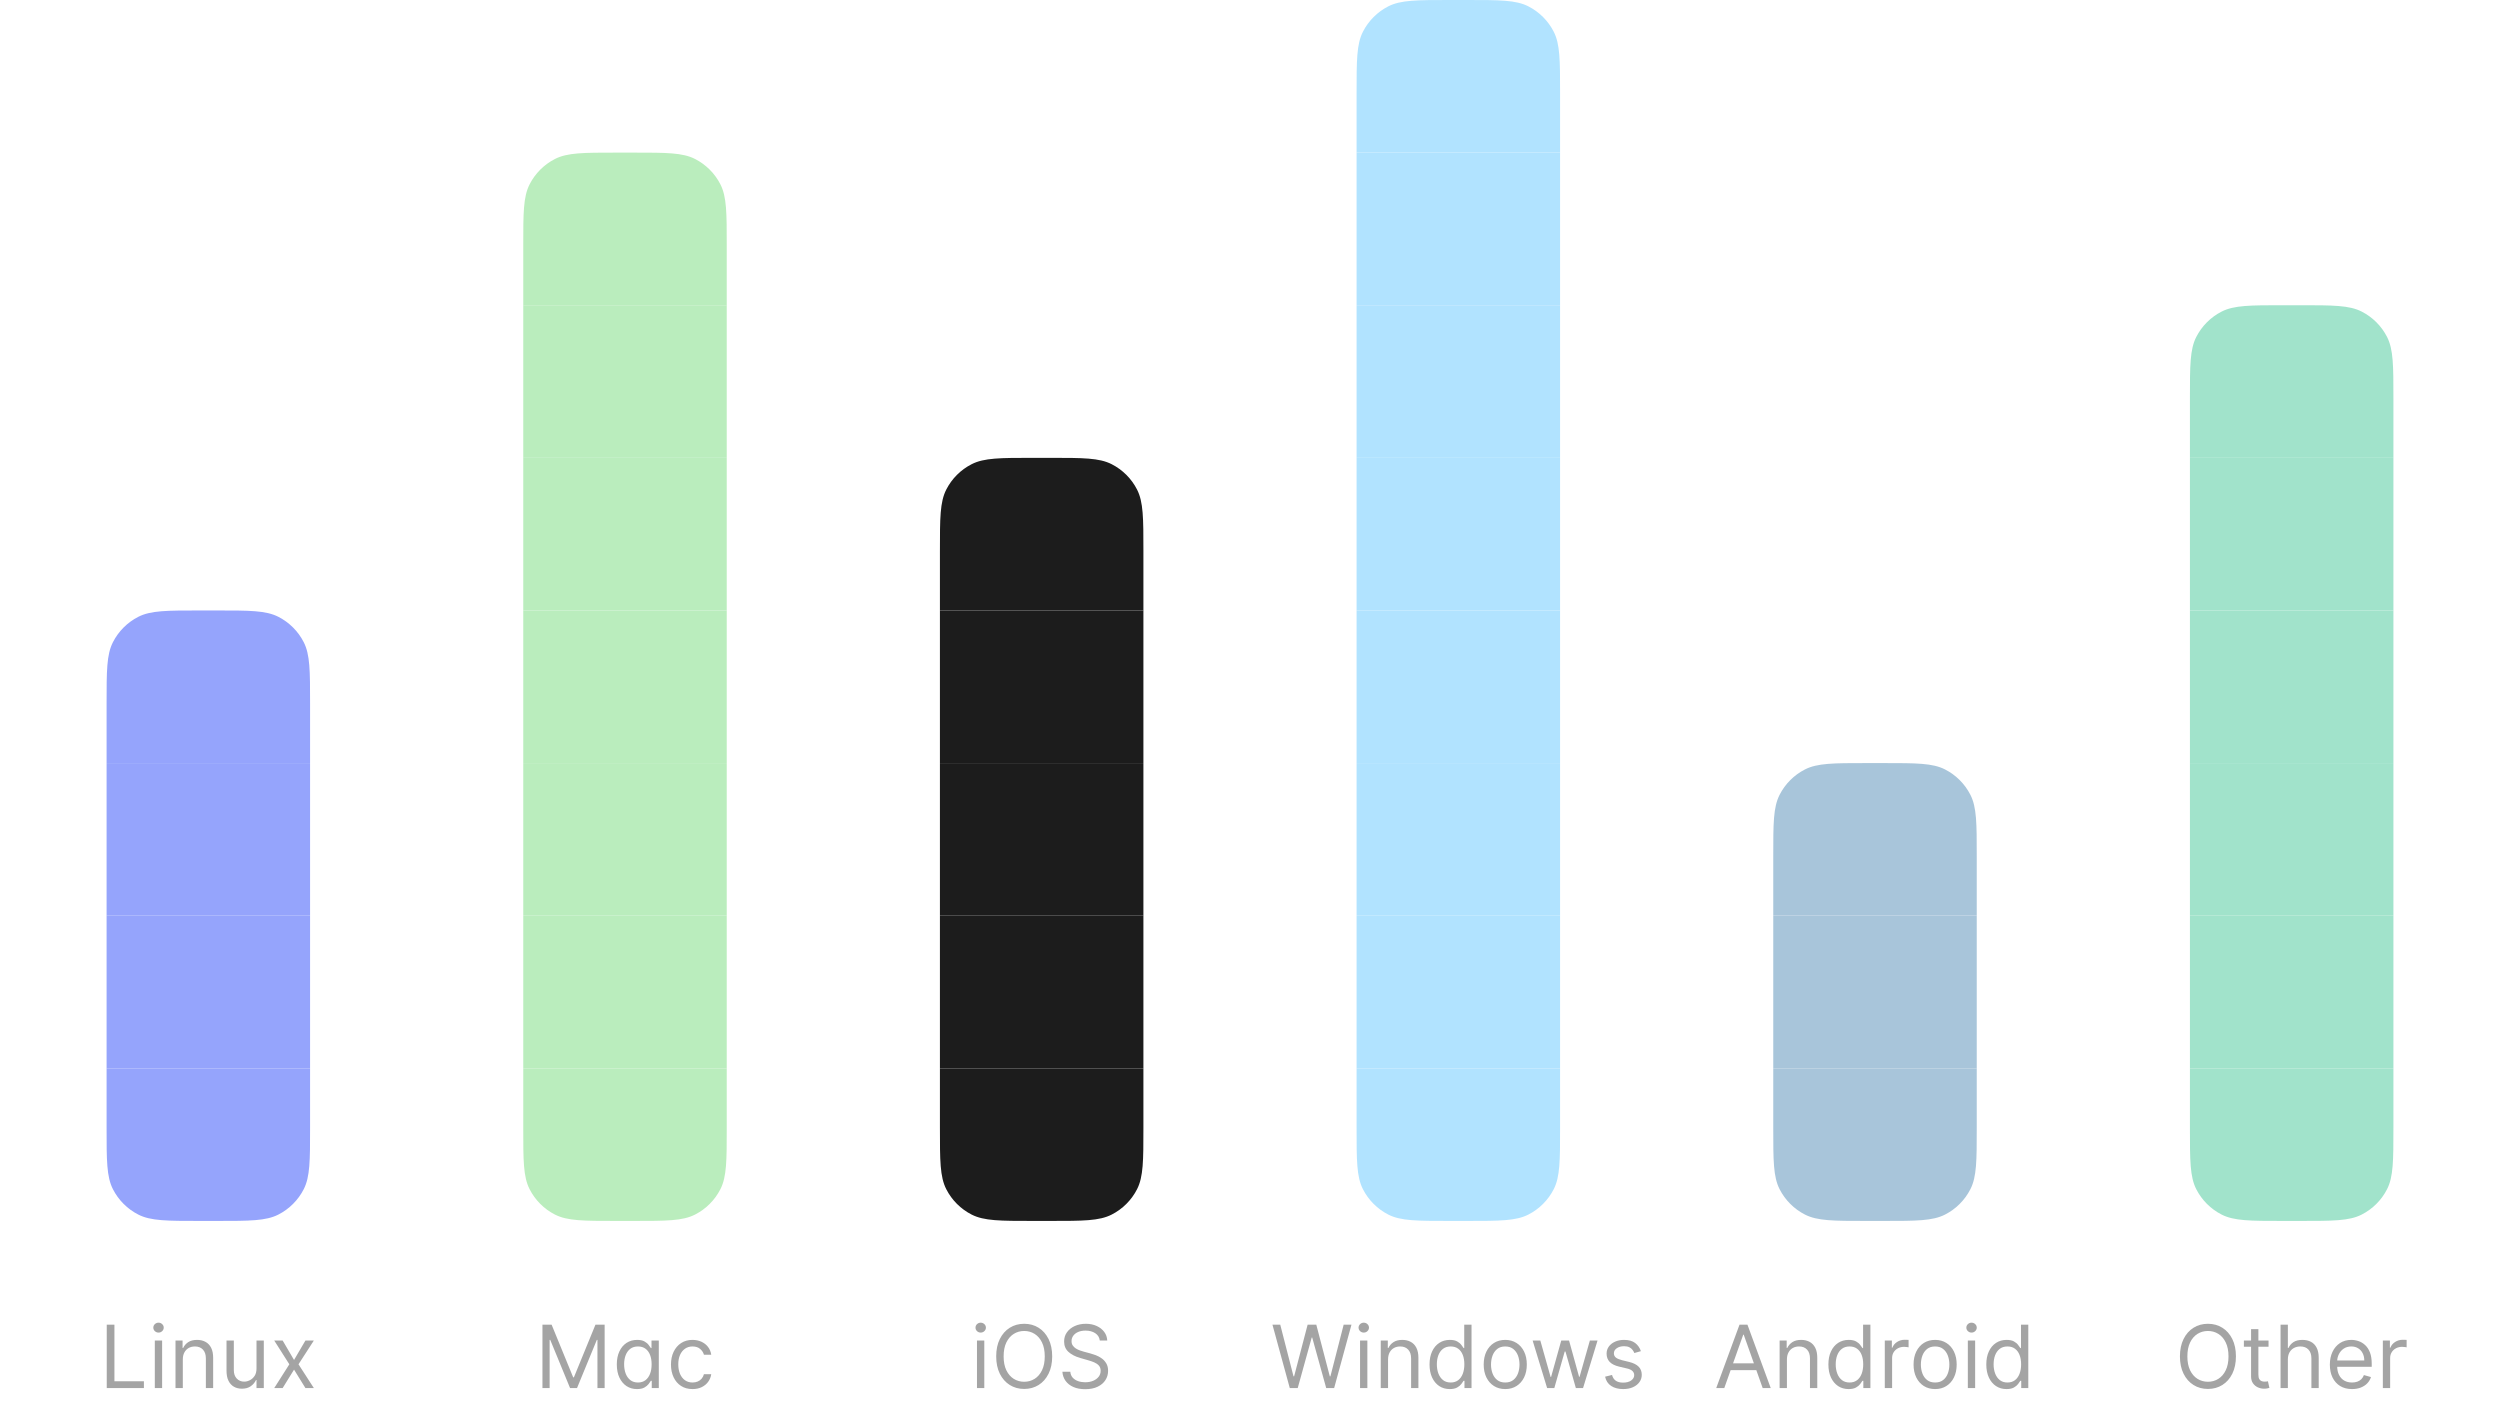<svg width="344" height="196" viewBox="0 0 344 196" fill="none" xmlns="http://www.w3.org/2000/svg">
<path d="M14.688 191V182.273H15.745V190.062H19.802V191H14.688ZM21.302 191V184.455H22.308V191H21.302ZM21.813 183.364C21.617 183.364 21.448 183.297 21.306 183.163C21.167 183.03 21.097 182.869 21.097 182.682C21.097 182.494 21.167 182.334 21.306 182.2C21.448 182.067 21.617 182 21.813 182C22.009 182 22.177 182.067 22.316 182.2C22.458 182.334 22.529 182.494 22.529 182.682C22.529 182.869 22.458 183.03 22.316 183.163C22.177 183.297 22.009 183.364 21.813 183.364ZM25.155 187.062V191H24.15V184.455H25.121V185.477H25.206C25.36 185.145 25.593 184.878 25.905 184.676C26.218 184.472 26.621 184.369 27.116 184.369C27.559 184.369 27.947 184.46 28.279 184.642C28.611 184.821 28.87 185.094 29.055 185.46C29.239 185.824 29.331 186.284 29.331 186.841V191H28.326V186.909C28.326 186.395 28.192 185.994 27.925 185.707C27.658 185.418 27.292 185.273 26.826 185.273C26.505 185.273 26.218 185.342 25.965 185.482C25.715 185.621 25.517 185.824 25.373 186.091C25.228 186.358 25.155 186.682 25.155 187.062ZM35.294 188.324V184.455H36.3V191H35.294V189.892H35.226C35.073 190.224 34.834 190.507 34.51 190.74C34.186 190.97 33.777 191.085 33.283 191.085C32.874 191.085 32.51 190.996 32.192 190.817C31.874 190.635 31.624 190.362 31.442 189.999C31.26 189.632 31.169 189.17 31.169 188.614V184.455H32.175V188.545C32.175 189.023 32.308 189.403 32.575 189.688C32.845 189.972 33.189 190.114 33.607 190.114C33.857 190.114 34.111 190.05 34.369 189.922C34.631 189.794 34.849 189.598 35.026 189.334C35.205 189.07 35.294 188.733 35.294 188.324ZM38.892 184.455L40.46 187.131L42.028 184.455H43.187L41.074 187.727L43.187 191H42.028L40.46 188.46L38.892 191H37.733L39.812 187.727L37.733 184.455H38.892Z" fill="#1C1C1C" fill-opacity="0.4"/>
<path d="M74.641 182.273H75.902L78.868 189.517H78.97L81.936 182.273H83.198V191H82.209V184.369H82.124L79.397 191H78.442L75.715 184.369H75.629V191H74.641V182.273ZM87.652 191.136C87.106 191.136 86.625 190.999 86.207 190.723C85.79 190.445 85.463 190.053 85.227 189.547C84.991 189.038 84.873 188.438 84.873 187.744C84.873 187.057 84.991 186.46 85.227 185.955C85.463 185.449 85.791 185.058 86.212 184.783C86.632 184.507 87.118 184.369 87.669 184.369C88.095 184.369 88.432 184.44 88.679 184.582C88.929 184.722 89.119 184.881 89.25 185.06C89.383 185.236 89.487 185.381 89.561 185.494H89.646V184.455H90.652V191H89.68V189.994H89.561C89.487 190.114 89.382 190.264 89.246 190.446C89.109 190.625 88.915 190.786 88.662 190.928C88.409 191.067 88.072 191.136 87.652 191.136ZM87.788 190.233C88.192 190.233 88.532 190.128 88.811 189.918C89.089 189.705 89.301 189.411 89.446 189.036C89.591 188.658 89.663 188.222 89.663 187.727C89.663 187.239 89.592 186.811 89.45 186.445C89.308 186.075 89.098 185.788 88.819 185.584C88.541 185.376 88.197 185.273 87.788 185.273C87.362 185.273 87.007 185.382 86.723 185.601C86.442 185.817 86.23 186.111 86.088 186.483C85.949 186.852 85.879 187.267 85.879 187.727C85.879 188.193 85.95 188.616 86.092 188.997C86.237 189.375 86.45 189.676 86.731 189.901C87.015 190.122 87.368 190.233 87.788 190.233ZM95.292 191.136C94.679 191.136 94.15 190.991 93.707 190.702C93.264 190.412 92.923 190.013 92.684 189.504C92.446 188.996 92.326 188.415 92.326 187.761C92.326 187.097 92.449 186.51 92.693 186.001C92.94 185.49 93.284 185.091 93.724 184.804C94.167 184.514 94.684 184.369 95.275 184.369C95.736 184.369 96.15 184.455 96.52 184.625C96.889 184.795 97.192 185.034 97.427 185.341C97.663 185.648 97.809 186.006 97.866 186.415H96.861C96.784 186.116 96.614 185.852 96.349 185.622C96.088 185.389 95.736 185.273 95.292 185.273C94.9 185.273 94.557 185.375 94.261 185.58C93.969 185.781 93.74 186.067 93.575 186.436C93.413 186.803 93.332 187.233 93.332 187.727C93.332 188.233 93.412 188.673 93.571 189.048C93.733 189.423 93.96 189.714 94.253 189.922C94.548 190.129 94.895 190.233 95.292 190.233C95.554 190.233 95.791 190.188 96.004 190.097C96.217 190.006 96.397 189.875 96.545 189.705C96.693 189.534 96.798 189.33 96.861 189.091H97.866C97.809 189.477 97.669 189.825 97.444 190.135C97.223 190.442 96.929 190.686 96.562 190.868C96.199 191.047 95.775 191.136 95.292 191.136Z" fill="#1C1C1C" fill-opacity="0.4"/>
<path d="M134.433 191V184.455H135.439V191H134.433ZM134.945 183.364C134.749 183.364 134.58 183.297 134.438 183.163C134.299 183.03 134.229 182.869 134.229 182.682C134.229 182.494 134.299 182.334 134.438 182.2C134.58 182.067 134.749 182 134.945 182C135.141 182 135.308 182.067 135.448 182.2C135.59 182.334 135.661 182.494 135.661 182.682C135.661 182.869 135.59 183.03 135.448 183.163C135.308 183.297 135.141 183.364 134.945 183.364ZM144.781 186.636C144.781 187.557 144.615 188.352 144.283 189.023C143.95 189.693 143.494 190.21 142.915 190.574C142.335 190.938 141.673 191.119 140.929 191.119C140.185 191.119 139.523 190.938 138.943 190.574C138.364 190.21 137.908 189.693 137.575 189.023C137.243 188.352 137.077 187.557 137.077 186.636C137.077 185.716 137.243 184.92 137.575 184.25C137.908 183.58 138.364 183.062 138.943 182.699C139.523 182.335 140.185 182.153 140.929 182.153C141.673 182.153 142.335 182.335 142.915 182.699C143.494 183.062 143.95 183.58 144.283 184.25C144.615 184.92 144.781 185.716 144.781 186.636ZM143.758 186.636C143.758 185.881 143.632 185.243 143.379 184.723C143.129 184.203 142.79 183.81 142.361 183.543C141.935 183.276 141.457 183.142 140.929 183.142C140.4 183.142 139.922 183.276 139.493 183.543C139.067 183.81 138.727 184.203 138.474 184.723C138.224 185.243 138.099 185.881 138.099 186.636C138.099 187.392 138.224 188.03 138.474 188.55C138.727 189.07 139.067 189.463 139.493 189.73C139.922 189.997 140.4 190.131 140.929 190.131C141.457 190.131 141.935 189.997 142.361 189.73C142.79 189.463 143.129 189.07 143.379 188.55C143.632 188.03 143.758 187.392 143.758 186.636ZM151.331 184.455C151.28 184.023 151.072 183.688 150.709 183.449C150.345 183.21 149.899 183.091 149.371 183.091C148.984 183.091 148.646 183.153 148.356 183.278C148.069 183.403 147.845 183.575 147.683 183.794C147.524 184.013 147.444 184.261 147.444 184.54C147.444 184.773 147.5 184.973 147.611 185.141C147.724 185.305 147.869 185.443 148.045 185.554C148.221 185.662 148.406 185.751 148.599 185.822C148.792 185.891 148.97 185.946 149.132 185.989L150.018 186.227C150.246 186.287 150.498 186.369 150.777 186.474C151.058 186.58 151.327 186.723 151.582 186.905C151.841 187.084 152.054 187.314 152.221 187.595C152.389 187.876 152.473 188.222 152.473 188.631C152.473 189.102 152.349 189.528 152.102 189.909C151.858 190.29 151.5 190.592 151.028 190.817C150.56 191.041 149.99 191.153 149.319 191.153C148.694 191.153 148.153 191.053 147.696 190.851C147.241 190.649 146.883 190.368 146.622 190.007C146.364 189.646 146.217 189.227 146.183 188.75H147.274C147.302 189.08 147.413 189.352 147.606 189.568C147.802 189.781 148.05 189.94 148.348 190.045C148.649 190.148 148.973 190.199 149.319 190.199C149.723 190.199 150.085 190.134 150.406 190.003C150.727 189.869 150.981 189.685 151.169 189.449C151.356 189.21 151.45 188.932 151.45 188.614C151.45 188.324 151.369 188.088 151.207 187.906C151.045 187.724 150.832 187.577 150.568 187.463C150.304 187.349 150.018 187.25 149.712 187.165L148.638 186.858C147.956 186.662 147.416 186.382 147.018 186.018C146.621 185.655 146.422 185.179 146.422 184.591C146.422 184.102 146.554 183.676 146.818 183.312C147.085 182.946 147.443 182.662 147.892 182.46C148.344 182.256 148.848 182.153 149.405 182.153C149.967 182.153 150.467 182.254 150.905 182.456C151.342 182.655 151.689 182.928 151.944 183.274C152.203 183.621 152.339 184.014 152.354 184.455H151.331Z" fill="#1C1C1C" fill-opacity="0.4"/>
<path d="M177.475 191L175.088 182.273H176.162L177.986 189.381H178.071L179.929 182.273H181.122L182.98 189.381H183.066L184.889 182.273H185.963L183.577 191H182.486L180.56 184.045H180.492L178.566 191H177.475ZM187.144 191V184.455H188.149V191H187.144ZM187.655 183.364C187.459 183.364 187.29 183.297 187.148 183.163C187.009 183.03 186.939 182.869 186.939 182.682C186.939 182.494 187.009 182.334 187.148 182.2C187.29 182.067 187.459 182 187.655 182C187.851 182 188.019 182.067 188.158 182.2C188.3 182.334 188.371 182.494 188.371 182.682C188.371 182.869 188.3 183.03 188.158 183.163C188.019 183.297 187.851 183.364 187.655 183.364ZM190.997 187.062V191H189.991V184.455H190.963V185.477H191.048C191.202 185.145 191.435 184.878 191.747 184.676C192.06 184.472 192.463 184.369 192.957 184.369C193.401 184.369 193.788 184.46 194.121 184.642C194.453 184.821 194.712 185.094 194.896 185.46C195.081 185.824 195.173 186.284 195.173 186.841V191H194.168V186.909C194.168 186.395 194.034 185.994 193.767 185.707C193.5 185.418 193.133 185.273 192.668 185.273C192.347 185.273 192.06 185.342 191.807 185.482C191.557 185.621 191.359 185.824 191.214 186.091C191.07 186.358 190.997 186.682 190.997 187.062ZM199.483 191.136C198.937 191.136 198.456 190.999 198.038 190.723C197.62 190.445 197.294 190.053 197.058 189.547C196.822 189.038 196.704 188.438 196.704 187.744C196.704 187.057 196.822 186.46 197.058 185.955C197.294 185.449 197.622 185.058 198.042 184.783C198.463 184.507 198.948 184.369 199.5 184.369C199.926 184.369 200.262 184.44 200.51 184.582C200.76 184.722 200.95 184.881 201.081 185.06C201.214 185.236 201.318 185.381 201.392 185.494H201.477V182.273H202.483V191H201.511V189.994H201.392C201.318 190.114 201.213 190.264 201.076 190.446C200.94 190.625 200.745 190.786 200.492 190.928C200.24 191.067 199.903 191.136 199.483 191.136ZM199.619 190.233C200.022 190.233 200.363 190.128 200.642 189.918C200.92 189.705 201.132 189.411 201.277 189.036C201.421 188.658 201.494 188.222 201.494 187.727C201.494 187.239 201.423 186.811 201.281 186.445C201.139 186.075 200.929 185.788 200.65 185.584C200.372 185.376 200.028 185.273 199.619 185.273C199.193 185.273 198.838 185.382 198.554 185.601C198.272 185.817 198.061 186.111 197.919 186.483C197.779 186.852 197.71 187.267 197.71 187.727C197.71 188.193 197.781 188.616 197.923 188.997C198.068 189.375 198.281 189.676 198.562 189.901C198.846 190.122 199.198 190.233 199.619 190.233ZM207.123 191.136C206.532 191.136 206.014 190.996 205.568 190.714C205.125 190.433 204.778 190.04 204.528 189.534C204.281 189.028 204.157 188.437 204.157 187.761C204.157 187.08 204.281 186.484 204.528 185.976C204.778 185.467 205.125 185.072 205.568 184.791C206.014 184.51 206.532 184.369 207.123 184.369C207.714 184.369 208.231 184.51 208.674 184.791C209.12 185.072 209.467 185.467 209.714 185.976C209.964 186.484 210.089 187.08 210.089 187.761C210.089 188.437 209.964 189.028 209.714 189.534C209.467 190.04 209.12 190.433 208.674 190.714C208.231 190.996 207.714 191.136 207.123 191.136ZM207.123 190.233C207.572 190.233 207.941 190.118 208.231 189.888C208.521 189.658 208.735 189.355 208.875 188.98C209.014 188.605 209.083 188.199 209.083 187.761C209.083 187.324 209.014 186.916 208.875 186.538C208.735 186.161 208.521 185.855 208.231 185.622C207.941 185.389 207.572 185.273 207.123 185.273C206.674 185.273 206.305 185.389 206.015 185.622C205.725 185.855 205.511 186.161 205.372 186.538C205.233 186.916 205.163 187.324 205.163 187.761C205.163 188.199 205.233 188.605 205.372 188.98C205.511 189.355 205.725 189.658 206.015 189.888C206.305 190.118 206.674 190.233 207.123 190.233ZM212.885 191L210.89 184.455H211.947L213.362 189.466H213.43L214.828 184.455H215.902L217.282 189.449H217.35L218.765 184.455H219.822L217.828 191H216.839L215.407 185.972H215.305L213.873 191H212.885ZM225.788 185.92L224.885 186.176C224.828 186.026 224.744 185.879 224.633 185.737C224.525 185.592 224.377 185.473 224.19 185.379C224.002 185.286 223.762 185.239 223.47 185.239C223.069 185.239 222.735 185.331 222.468 185.516C222.204 185.697 222.072 185.929 222.072 186.21C222.072 186.46 222.163 186.658 222.345 186.803C222.527 186.947 222.811 187.068 223.197 187.165L224.169 187.403C224.754 187.545 225.19 187.763 225.477 188.055C225.764 188.345 225.907 188.719 225.907 189.176C225.907 189.551 225.799 189.886 225.583 190.182C225.37 190.477 225.072 190.71 224.689 190.881C224.305 191.051 223.859 191.136 223.35 191.136C222.683 191.136 222.13 190.991 221.693 190.702C221.255 190.412 220.978 189.989 220.862 189.432L221.816 189.193C221.907 189.545 222.079 189.81 222.332 189.986C222.588 190.162 222.921 190.25 223.333 190.25C223.802 190.25 224.174 190.151 224.45 189.952C224.728 189.75 224.867 189.509 224.867 189.227C224.867 189 224.788 188.81 224.629 188.656C224.47 188.5 224.225 188.384 223.896 188.307L222.805 188.051C222.206 187.909 221.765 187.689 221.484 187.391C221.206 187.089 221.066 186.713 221.066 186.261C221.066 185.892 221.17 185.565 221.377 185.281C221.588 184.997 221.873 184.774 222.234 184.612C222.598 184.45 223.01 184.369 223.47 184.369C224.117 184.369 224.626 184.511 224.995 184.795C225.367 185.08 225.632 185.455 225.788 185.92Z" fill="#1C1C1C" fill-opacity="0.4"/>
<path d="M237.26 191H236.153L239.357 182.273H240.448L243.653 191H242.545L239.937 183.653H239.868L237.26 191ZM237.67 187.591H242.135V188.528H237.67V187.591ZM245.881 187.062V191H244.876V184.455H245.847V185.477H245.932C246.086 185.145 246.319 184.878 246.631 184.676C246.944 184.472 247.347 184.369 247.841 184.369C248.285 184.369 248.672 184.46 249.005 184.642C249.337 184.821 249.596 185.094 249.78 185.46C249.965 185.824 250.057 186.284 250.057 186.841V191H249.052V186.909C249.052 186.395 248.918 185.994 248.651 185.707C248.384 185.418 248.018 185.273 247.552 185.273C247.231 185.273 246.944 185.342 246.691 185.482C246.441 185.621 246.243 185.824 246.099 186.091C245.954 186.358 245.881 186.682 245.881 187.062ZM254.367 191.136C253.821 191.136 253.34 190.999 252.922 190.723C252.504 190.445 252.178 190.053 251.942 189.547C251.706 189.038 251.588 188.438 251.588 187.744C251.588 187.057 251.706 186.46 251.942 185.955C252.178 185.449 252.506 185.058 252.926 184.783C253.347 184.507 253.833 184.369 254.384 184.369C254.81 184.369 255.146 184.44 255.394 184.582C255.644 184.722 255.834 184.881 255.965 185.06C256.098 185.236 256.202 185.381 256.276 185.494H256.361V182.273H257.367V191H256.395V189.994H256.276C256.202 190.114 256.097 190.264 255.96 190.446C255.824 190.625 255.629 190.786 255.377 190.928C255.124 191.067 254.787 191.136 254.367 191.136ZM254.503 190.233C254.906 190.233 255.247 190.128 255.526 189.918C255.804 189.705 256.016 189.411 256.161 189.036C256.306 188.658 256.378 188.222 256.378 187.727C256.378 187.239 256.307 186.811 256.165 186.445C256.023 186.075 255.813 185.788 255.534 185.584C255.256 185.376 254.912 185.273 254.503 185.273C254.077 185.273 253.722 185.382 253.438 185.601C253.156 185.817 252.945 186.111 252.803 186.483C252.664 186.852 252.594 187.267 252.594 187.727C252.594 188.193 252.665 188.616 252.807 188.997C252.952 189.375 253.165 189.676 253.446 189.901C253.73 190.122 254.083 190.233 254.503 190.233ZM259.348 191V184.455H260.32V185.443H260.388C260.507 185.119 260.723 184.857 261.036 184.655C261.348 184.453 261.7 184.352 262.092 184.352C262.166 184.352 262.259 184.354 262.369 184.357C262.48 184.359 262.564 184.364 262.621 184.369V185.392C262.587 185.384 262.509 185.371 262.387 185.354C262.267 185.334 262.141 185.324 262.007 185.324C261.689 185.324 261.405 185.391 261.155 185.524C260.908 185.655 260.712 185.837 260.567 186.07C260.425 186.3 260.354 186.562 260.354 186.858V191H259.348ZM266.273 191.136C265.682 191.136 265.164 190.996 264.717 190.714C264.274 190.433 263.928 190.04 263.678 189.534C263.431 189.028 263.307 188.437 263.307 187.761C263.307 187.08 263.431 186.484 263.678 185.976C263.928 185.467 264.274 185.072 264.717 184.791C265.164 184.51 265.682 184.369 266.273 184.369C266.864 184.369 267.381 184.51 267.824 184.791C268.27 185.072 268.617 185.467 268.864 185.976C269.114 186.484 269.239 187.08 269.239 187.761C269.239 188.437 269.114 189.028 268.864 189.534C268.617 190.04 268.27 190.433 267.824 190.714C267.381 190.996 266.864 191.136 266.273 191.136ZM266.273 190.233C266.722 190.233 267.091 190.118 267.381 189.888C267.671 189.658 267.885 189.355 268.024 188.98C268.164 188.605 268.233 188.199 268.233 187.761C268.233 187.324 268.164 186.916 268.024 186.538C267.885 186.161 267.671 185.855 267.381 185.622C267.091 185.389 266.722 185.273 266.273 185.273C265.824 185.273 265.455 185.389 265.165 185.622C264.875 185.855 264.661 186.161 264.521 186.538C264.382 186.916 264.313 187.324 264.313 187.761C264.313 188.199 264.382 188.605 264.521 188.98C264.661 189.355 264.875 189.658 265.165 189.888C265.455 190.118 265.824 190.233 266.273 190.233ZM270.774 191V184.455H271.78V191H270.774ZM271.285 183.364C271.089 183.364 270.92 183.297 270.778 183.163C270.639 183.03 270.569 182.869 270.569 182.682C270.569 182.494 270.639 182.334 270.778 182.2C270.92 182.067 271.089 182 271.285 182C271.481 182 271.649 182.067 271.788 182.2C271.93 182.334 272.001 182.494 272.001 182.682C272.001 182.869 271.93 183.03 271.788 183.163C271.649 183.297 271.481 183.364 271.285 183.364ZM276.093 191.136C275.548 191.136 275.066 190.999 274.649 190.723C274.231 190.445 273.904 190.053 273.668 189.547C273.433 189.038 273.315 188.438 273.315 187.744C273.315 187.057 273.433 186.46 273.668 185.955C273.904 185.449 274.232 185.058 274.653 184.783C275.073 184.507 275.559 184.369 276.11 184.369C276.536 184.369 276.873 184.44 277.12 184.582C277.37 184.722 277.561 184.881 277.691 185.06C277.825 185.236 277.928 185.381 278.002 185.494H278.088V182.273H279.093V191H278.122V189.994H278.002C277.928 190.114 277.823 190.264 277.687 190.446C277.551 190.625 277.356 190.786 277.103 190.928C276.85 191.067 276.514 191.136 276.093 191.136ZM276.23 190.233C276.633 190.233 276.974 190.128 277.252 189.918C277.531 189.705 277.742 189.411 277.887 189.036C278.032 188.658 278.105 188.222 278.105 187.727C278.105 187.239 278.034 186.811 277.891 186.445C277.749 186.075 277.539 185.788 277.261 185.584C276.982 185.376 276.639 185.273 276.23 185.273C275.803 185.273 275.448 185.382 275.164 185.601C274.883 185.817 274.671 186.111 274.529 186.483C274.39 186.852 274.32 187.267 274.32 187.727C274.32 188.193 274.391 188.616 274.534 188.997C274.678 189.375 274.891 189.676 275.173 189.901C275.457 190.122 275.809 190.233 276.23 190.233Z" fill="#1C1C1C" fill-opacity="0.4"/>
<path d="M307.664 186.636C307.664 187.557 307.498 188.352 307.165 189.023C306.833 189.693 306.377 190.21 305.797 190.574C305.218 190.938 304.556 191.119 303.812 191.119C303.067 191.119 302.405 190.938 301.826 190.574C301.246 190.21 300.79 189.693 300.458 189.023C300.126 188.352 299.959 187.557 299.959 186.636C299.959 185.716 300.126 184.92 300.458 184.25C300.79 183.58 301.246 183.062 301.826 182.699C302.405 182.335 303.067 182.153 303.812 182.153C304.556 182.153 305.218 182.335 305.797 182.699C306.377 183.062 306.833 183.58 307.165 184.25C307.498 184.92 307.664 185.716 307.664 186.636ZM306.641 186.636C306.641 185.881 306.515 185.243 306.262 184.723C306.012 184.203 305.672 183.81 305.243 183.543C304.817 183.276 304.34 183.142 303.812 183.142C303.283 183.142 302.805 183.276 302.376 183.543C301.949 183.81 301.61 184.203 301.357 184.723C301.107 185.243 300.982 185.881 300.982 186.636C300.982 187.392 301.107 188.03 301.357 188.55C301.61 189.07 301.949 189.463 302.376 189.73C302.805 189.997 303.283 190.131 303.812 190.131C304.34 190.131 304.817 189.997 305.243 189.73C305.672 189.463 306.012 189.07 306.262 188.55C306.515 188.03 306.641 187.392 306.641 186.636ZM312.151 184.455V185.307H308.759V184.455H312.151ZM309.748 182.886H310.753V189.125C310.753 189.409 310.795 189.622 310.877 189.764C310.962 189.903 311.07 189.997 311.201 190.045C311.334 190.091 311.475 190.114 311.623 190.114C311.734 190.114 311.824 190.108 311.895 190.097C311.966 190.082 312.023 190.071 312.066 190.062L312.27 190.966C312.202 190.991 312.107 191.017 311.985 191.043C311.863 191.071 311.708 191.085 311.52 191.085C311.236 191.085 310.958 191.024 310.685 190.902C310.415 190.78 310.191 190.594 310.012 190.344C309.836 190.094 309.748 189.778 309.748 189.398V182.886ZM314.81 187.062V191H313.805V182.273H314.81V185.477H314.895C315.049 185.139 315.279 184.871 315.586 184.672C315.895 184.47 316.307 184.369 316.822 184.369C317.268 184.369 317.658 184.459 317.993 184.638C318.329 184.814 318.589 185.085 318.773 185.452C318.961 185.815 319.055 186.278 319.055 186.841V191H318.049V186.909C318.049 186.389 317.914 185.987 317.644 185.703C317.377 185.416 317.006 185.273 316.532 185.273C316.202 185.273 315.907 185.342 315.645 185.482C315.387 185.621 315.182 185.824 315.032 186.091C314.884 186.358 314.81 186.682 314.81 187.062ZM323.639 191.136C323.008 191.136 322.464 190.997 322.007 190.719C321.552 190.438 321.201 190.045 320.954 189.543C320.71 189.037 320.588 188.449 320.588 187.778C320.588 187.108 320.71 186.517 320.954 186.006C321.201 185.491 321.545 185.091 321.985 184.804C322.428 184.514 322.946 184.369 323.536 184.369C323.877 184.369 324.214 184.426 324.546 184.54C324.879 184.653 325.181 184.838 325.454 185.094C325.727 185.347 325.944 185.682 326.106 186.099C326.268 186.517 326.349 187.031 326.349 187.642V188.068H321.303V187.199H325.326C325.326 186.83 325.252 186.5 325.105 186.21C324.96 185.92 324.752 185.692 324.482 185.524C324.215 185.357 323.9 185.273 323.536 185.273C323.136 185.273 322.789 185.372 322.497 185.571C322.207 185.767 321.984 186.023 321.828 186.338C321.671 186.653 321.593 186.991 321.593 187.352V187.932C321.593 188.426 321.678 188.845 321.849 189.189C322.022 189.53 322.262 189.79 322.569 189.969C322.876 190.145 323.232 190.233 323.639 190.233C323.903 190.233 324.142 190.196 324.355 190.122C324.571 190.045 324.757 189.932 324.913 189.781C325.069 189.628 325.19 189.437 325.275 189.21L326.247 189.483C326.144 189.812 325.973 190.102 325.731 190.352C325.49 190.599 325.191 190.793 324.836 190.932C324.481 191.068 324.082 191.136 323.639 191.136ZM327.879 191V184.455H328.85V185.443H328.919C329.038 185.119 329.254 184.857 329.566 184.655C329.879 184.453 330.231 184.352 330.623 184.352C330.697 184.352 330.789 184.354 330.9 184.357C331.011 184.359 331.095 184.364 331.152 184.369V185.392C331.117 185.384 331.039 185.371 330.917 185.354C330.798 185.334 330.671 185.324 330.538 185.324C330.22 185.324 329.936 185.391 329.686 185.524C329.438 185.655 329.242 185.837 329.098 186.07C328.955 186.3 328.884 186.562 328.884 186.858V191H327.879Z" fill="#1C1C1C" fill-opacity="0.4"/>
<path d="M14.667 96.8C14.667 92.32 14.667 90.079 15.539 88.368C16.306 86.863 17.529 85.639 19.035 84.872C20.746 84 22.986 84 27.467 84H29.867C34.347 84 36.587 84 38.299 84.872C39.804 85.639 41.028 86.863 41.795 88.368C42.667 90.079 42.667 92.32 42.667 96.8V105H14.667V96.8Z" fill="#95A4FC"/>
<rect x="14.667" y="105" width="28" height="21" fill="#95A4FC"/>
<rect x="14.667" y="126" width="28" height="21" fill="#95A4FC"/>
<path d="M14.667 147H42.667V155.2C42.667 159.68 42.667 161.921 41.795 163.632C41.028 165.137 39.804 166.361 38.299 167.128C36.587 168 34.347 168 29.867 168H27.467C22.986 168 20.746 168 19.035 167.128C17.529 166.361 16.306 165.137 15.539 163.632C14.667 161.921 14.667 159.68 14.667 155.2V147Z" fill="#95A4FC"/>
<path d="M72 33.8C72 29.32 72 27.079 72.872 25.368C73.639 23.863 74.863 22.639 76.368 21.872C78.079 21 80.32 21 84.8 21H87.2C91.68 21 93.921 21 95.632 21.872C97.137 22.639 98.361 23.863 99.128 25.368C100 27.079 100 29.32 100 33.8V42H72V33.8Z" fill="#BAEDBD"/>
<rect x="72" y="42" width="28" height="21" fill="#BAEDBD"/>
<rect x="72" y="63" width="28" height="21" fill="#BAEDBD"/>
<rect x="72" y="84" width="28" height="21" fill="#BAEDBD"/>
<rect x="72" y="105" width="28" height="21" fill="#BAEDBD"/>
<rect x="72" y="126" width="28" height="21" fill="#BAEDBD"/>
<path d="M72 147H100V155.2C100 159.68 100 161.921 99.128 163.632C98.361 165.137 97.137 166.361 95.632 167.128C93.921 168 91.68 168 87.2 168H84.8C80.32 168 78.079 168 76.368 167.128C74.863 166.361 73.639 165.137 72.872 163.632C72 161.921 72 159.68 72 155.2V147Z" fill="#BAEDBD"/>
<path d="M129.333 75.8C129.333 71.32 129.333 69.079 130.205 67.368C130.972 65.863 132.196 64.639 133.701 63.872C135.413 63 137.653 63 142.133 63H144.533C149.014 63 151.254 63 152.965 63.872C154.471 64.639 155.694 65.863 156.461 67.368C157.333 69.079 157.333 71.32 157.333 75.8V84H129.333V75.8Z" fill="#1C1C1C"/>
<rect x="129.333" y="84" width="28" height="21" fill="#1C1C1C"/>
<rect x="129.333" y="105" width="28" height="21" fill="#1C1C1C"/>
<rect x="129.333" y="126" width="28" height="21" fill="#1C1C1C"/>
<path d="M129.333 147H157.333V155.2C157.333 159.68 157.333 161.921 156.461 163.632C155.694 165.137 154.471 166.361 152.965 167.128C151.254 168 149.014 168 144.533 168H142.133C137.653 168 135.413 168 133.701 167.128C132.196 166.361 130.972 165.137 130.205 163.632C129.333 161.921 129.333 159.68 129.333 155.2V147Z" fill="#1C1C1C"/>
<path d="M186.667 12.8C186.667 8.32 186.667 6.079 187.539 4.368C188.306 2.863 189.529 1.639 191.035 0.872C192.746 0 194.986 0 199.467 0H201.867C206.347 0 208.587 0 210.299 0.872C211.804 1.639 213.028 2.863 213.795 4.368C214.667 6.079 214.667 8.32 214.667 12.8V21H186.667V12.8Z" fill="#B1E3FF"/>
<rect x="186.667" y="21" width="28" height="21" fill="#B1E3FF"/>
<rect x="186.667" y="42" width="28" height="21" fill="#B1E3FF"/>
<rect x="186.667" y="63" width="28" height="21" fill="#B1E3FF"/>
<rect x="186.667" y="84" width="28" height="21" fill="#B1E3FF"/>
<rect x="186.667" y="105" width="28" height="21" fill="#B1E3FF"/>
<rect x="186.667" y="126" width="28" height="21" fill="#B1E3FF"/>
<path d="M186.667 147H214.667V155.2C214.667 159.68 214.667 161.921 213.795 163.632C213.028 165.137 211.804 166.361 210.299 167.128C208.587 168 206.347 168 201.867 168H199.467C194.986 168 192.746 168 191.035 167.128C189.529 166.361 188.306 165.137 187.539 163.632C186.667 161.921 186.667 159.68 186.667 155.2V147Z" fill="#B1E3FF"/>
<path d="M244 117.8C244 113.32 244 111.079 244.872 109.368C245.639 107.863 246.863 106.639 248.368 105.872C250.079 105 252.32 105 256.8 105H259.2C263.68 105 265.921 105 267.632 105.872C269.137 106.639 270.361 107.863 271.128 109.368C272 111.079 272 113.32 272 117.8V126H244V117.8Z" fill="#A8C5DA"/>
<rect x="244" y="126" width="28" height="21" fill="#A8C5DA"/>
<path d="M244 147H272V155.2C272 159.68 272 161.921 271.128 163.632C270.361 165.137 269.137 166.361 267.632 167.128C265.921 168 263.68 168 259.2 168H256.8C252.32 168 250.079 168 248.368 167.128C246.863 166.361 245.639 165.137 244.872 163.632C244 161.921 244 159.68 244 155.2V147Z" fill="#A8C5DA"/>
<path d="M301.333 54.8C301.333 50.32 301.333 48.079 302.205 46.368C302.972 44.863 304.196 43.639 305.701 42.872C307.413 42 309.653 42 314.133 42H316.533C321.014 42 323.254 42 324.965 42.872C326.471 43.639 327.694 44.863 328.461 46.368C329.333 48.079 329.333 50.32 329.333 54.8V63H301.333V54.8Z" fill="#A1E3CB"/>
<rect x="301.333" y="63" width="28" height="21" fill="#A1E3CB"/>
<rect x="301.333" y="84" width="28" height="21" fill="#A1E3CB"/>
<rect x="301.333" y="105" width="28" height="21" fill="#A1E3CB"/>
<rect x="301.333" y="126" width="28" height="21" fill="#A1E3CB"/>
<path d="M301.333 147H329.333V155.2C329.333 159.68 329.333 161.921 328.461 163.632C327.694 165.137 326.471 166.361 324.965 167.128C323.254 168 321.014 168 316.533 168H314.133C309.653 168 307.413 168 305.701 167.128C304.196 166.361 302.972 165.137 302.205 163.632C301.333 161.921 301.333 159.68 301.333 155.2V147Z" fill="#A1E3CB"/>
</svg>
